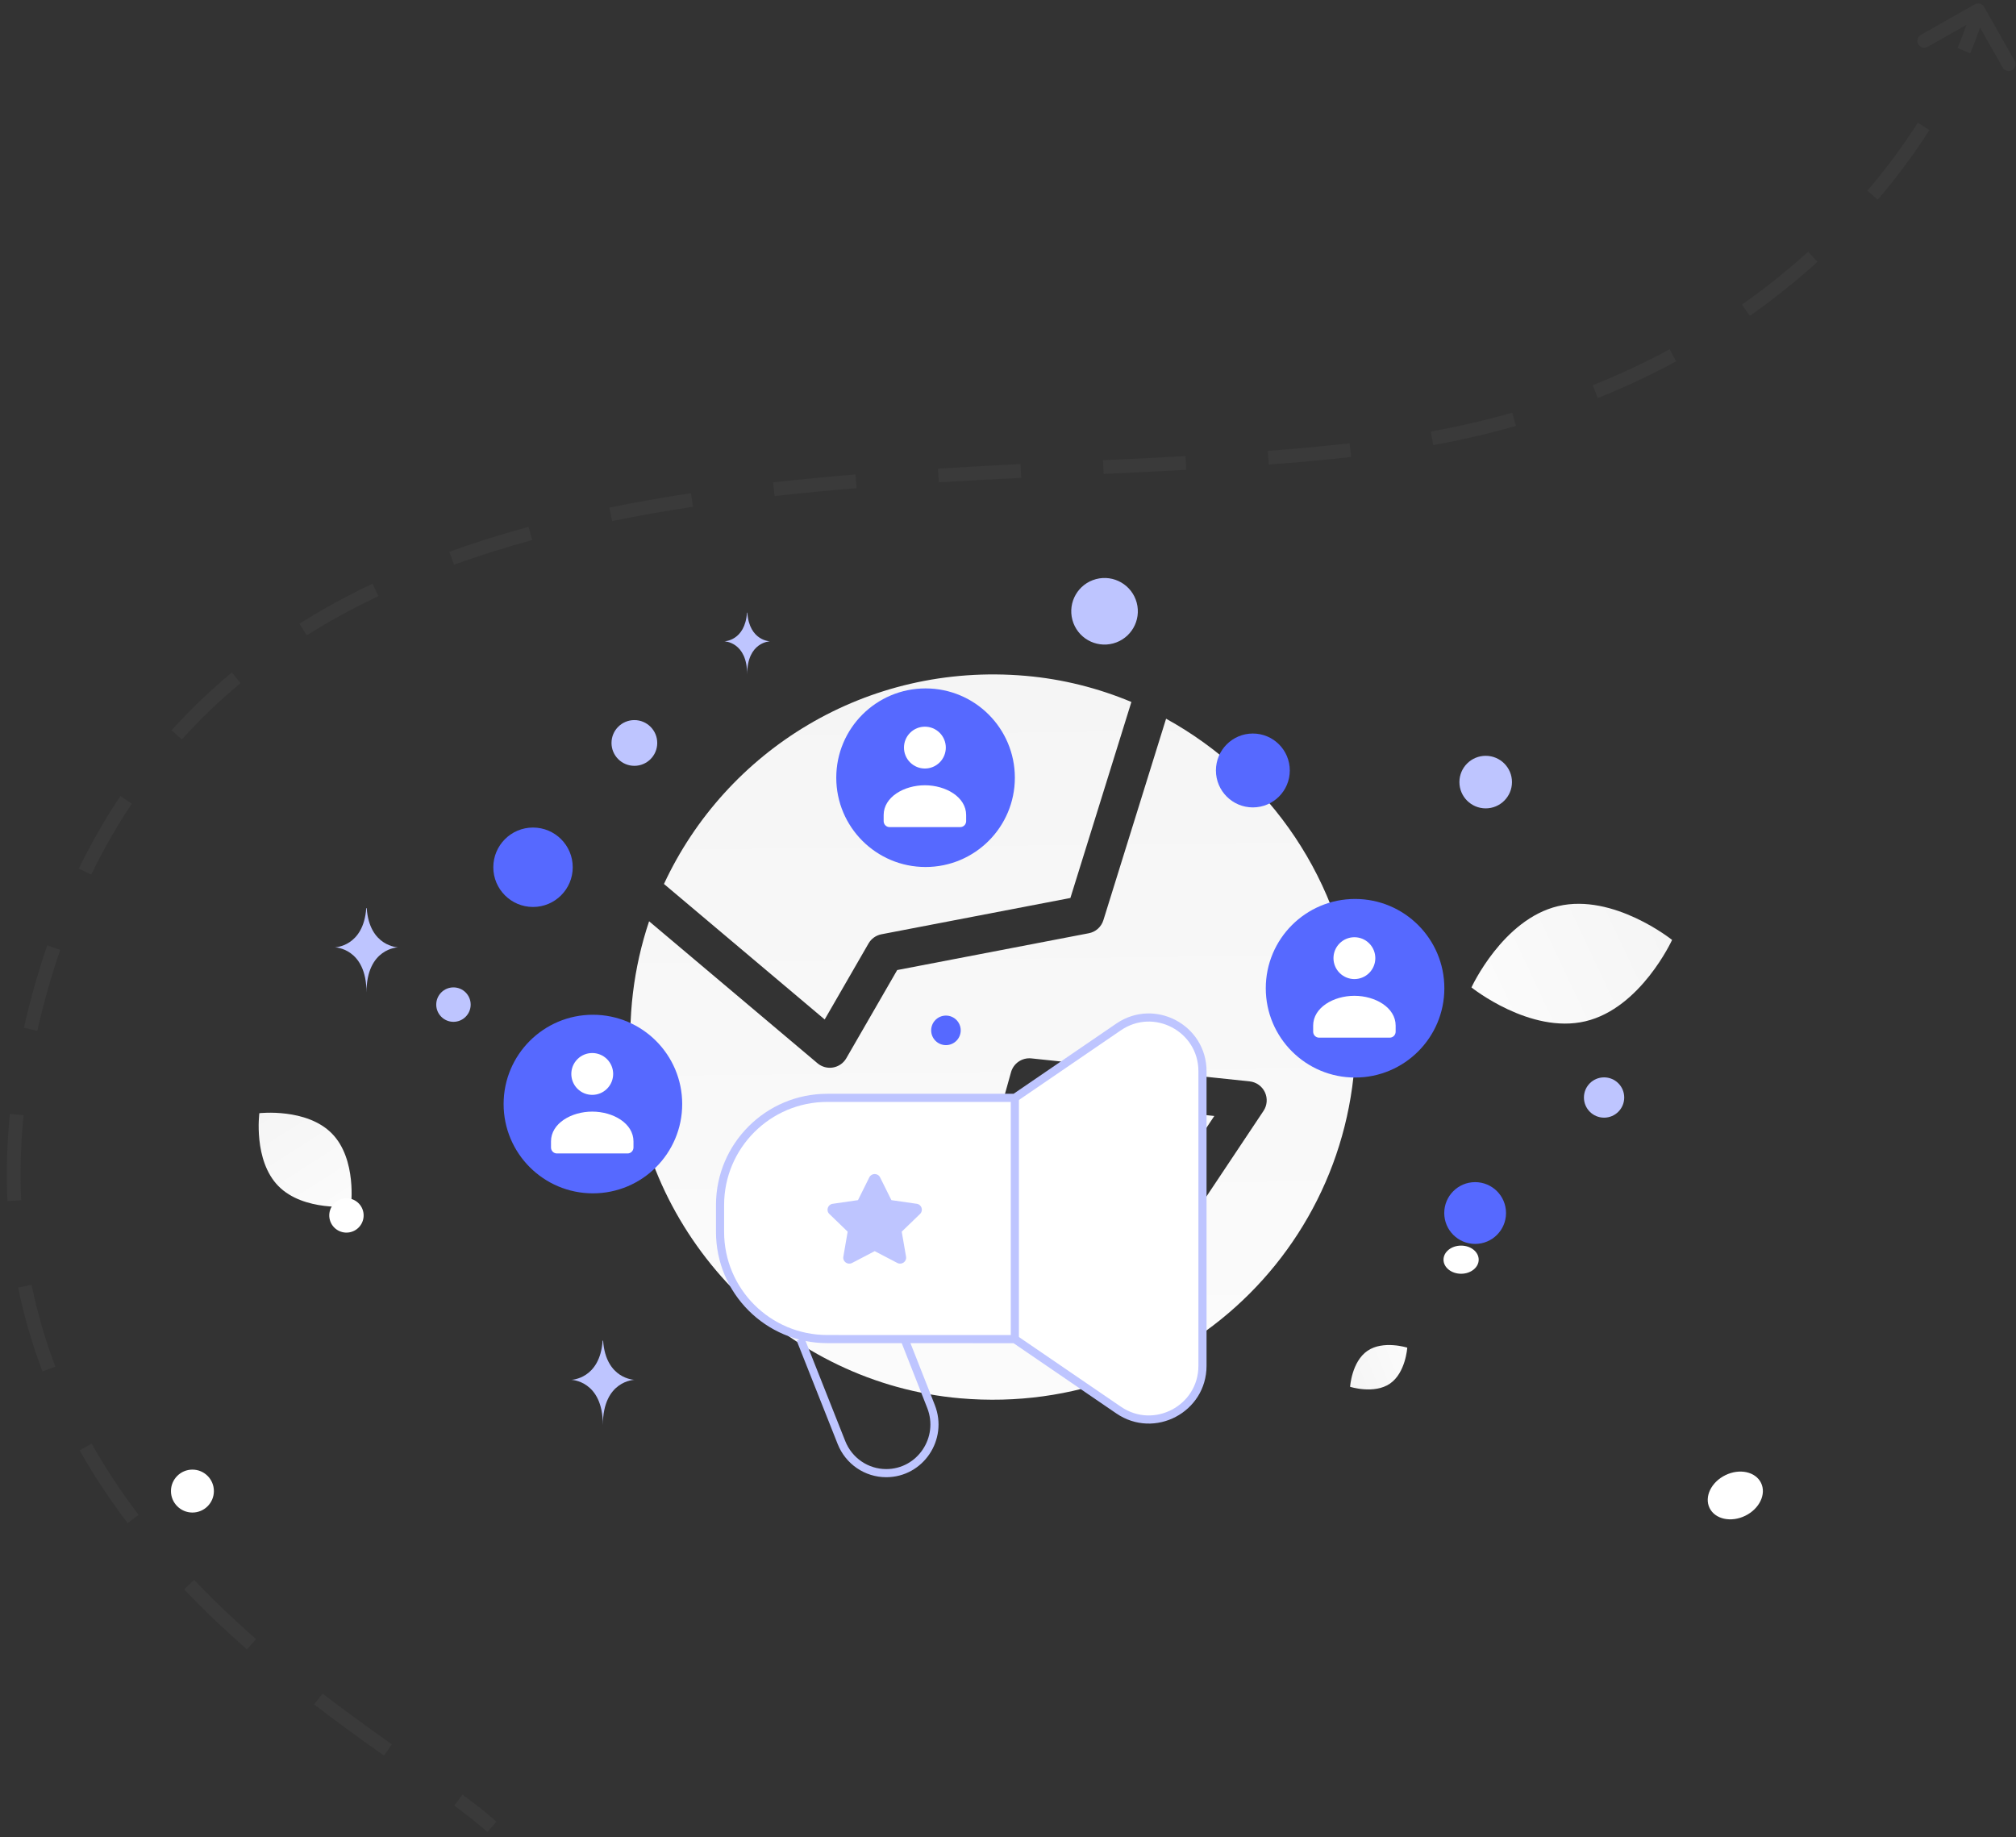 <svg width="293" height="267" viewBox="0 0 293 267" fill="none" xmlns="http://www.w3.org/2000/svg">
<rect x="0" y="0" width="293" height="267" fill="#333333" stroke="none"/>
<g clip-path="url(#clip0_406_464)">
<path fill-rule="evenodd" clip-rule="evenodd" d="M164.433 102.021C159.614 100.004 154.451 98.694 149.077 98.225C125.855 96.206 105.488 109.129 96.499 128.472L119.857 148.166L126.231 137.119C126.429 136.775 126.699 136.478 127.023 136.247C127.347 136.017 127.716 135.859 128.107 135.784L155.568 130.508L164.433 102.021V102.021ZM169.475 104.456L160.363 133.738C160.214 134.216 159.938 134.646 159.565 134.98C159.191 135.314 158.734 135.54 158.242 135.634L130.395 140.984L123 153.8C122.798 154.151 122.521 154.453 122.189 154.685C121.857 154.917 121.478 155.074 121.08 155.144C120.681 155.214 120.271 155.195 119.88 155.09C119.489 154.984 119.126 154.795 118.816 154.533L94.338 133.894C92.094 140.586 91.153 147.884 91.814 155.488C93.993 180.547 114.49 201.044 139.549 203.222C172.485 206.086 199.675 178.901 196.812 145.96C195.268 128.205 184.523 112.738 169.475 104.456ZM146.939 155.831C147.116 155.2 147.509 154.653 148.05 154.285C148.592 153.917 149.246 153.753 149.897 153.822L181.621 157.163C182.095 157.213 182.548 157.385 182.936 157.661C183.324 157.937 183.635 158.309 183.837 158.741C184.04 159.172 184.128 159.648 184.092 160.124C184.057 160.599 183.899 161.057 183.635 161.453L161.687 194.374C161.46 194.715 161.161 195.001 160.81 195.212C160.459 195.422 160.066 195.553 159.658 195.594C159.251 195.634 158.84 195.584 158.454 195.447C158.068 195.309 157.718 195.088 157.428 194.799L141.859 179.279C141.511 178.932 141.262 178.498 141.137 178.023C141.011 177.547 141.015 177.047 141.147 176.573L146.939 155.831V155.831ZM151.644 159.574L146.918 176.502L158.95 188.496L176.486 162.191L151.644 159.574Z" fill="url(#paint0_linear_406_464)"/>
<path fill-rule="evenodd" clip-rule="evenodd" d="M147.49 194.623L120.23 194.615C111.626 194.615 104.649 187.635 104.649 179.026V175.142C104.649 166.534 111.626 159.557 120.234 159.557H147.494L162.576 149.25C167.749 145.717 174.765 149.422 174.765 155.685V198.503C174.765 204.766 167.745 208.471 162.576 204.934L147.49 194.623V194.623Z" fill="white" stroke="#BEC5FF" stroke-width="1.182"/>
<path d="M116.338 194.623L122.294 209.651C123.357 212.339 125.936 214.1 128.799 214.1C133.75 214.1 137.139 209.059 135.312 204.412L131.459 194.623M147.495 159.565V194.623V159.565Z" stroke="#BEC5FF" stroke-width="1.182"/>
<path d="M230.423 148.428C222.373 150.335 213.859 143.508 213.859 143.508C213.859 143.508 218.402 133.592 226.455 131.691C234.505 129.784 243.017 136.605 243.017 136.605C243.017 136.605 238.473 146.521 230.423 148.428V148.428Z" fill="url(#paint1_linear_406_464)"/>
<path d="M202.007 201.093C204.301 199.522 204.527 195.862 204.527 195.862C204.527 195.862 201.034 194.75 198.742 196.323C196.448 197.894 196.22 201.552 196.22 201.552C196.22 201.552 199.713 202.664 202.007 201.093Z" fill="url(#paint2_linear_406_464)"/>
<path d="M40.459 172.376C44.134 176.116 51.004 175.328 51.004 175.328C51.004 175.328 51.913 168.476 48.236 164.739C44.562 160.999 37.694 161.785 37.694 161.785C37.694 161.785 36.785 168.637 40.459 172.376Z" fill="url(#paint3_linear_406_464)"/>
<path d="M214.393 171.806C211.913 171.806 209.903 173.816 209.903 176.296C209.903 178.776 211.913 180.786 214.393 180.786C216.872 180.786 218.882 178.776 218.882 176.296C218.882 173.816 216.872 171.806 214.393 171.806Z" fill="#5669FF"/>
<path d="M137.481 147.601C136.295 147.601 135.334 148.562 135.334 149.748C135.334 150.934 136.295 151.895 137.481 151.895C138.667 151.895 139.628 150.934 139.628 149.748C139.628 148.562 138.667 147.601 137.481 147.601Z" fill="#5669FF"/>
<path d="M77.468 131.815C74.28 131.815 71.696 129.231 71.696 126.043C71.696 122.856 74.28 120.272 77.468 120.272C80.656 120.272 83.24 122.856 83.24 126.043C83.24 129.231 80.656 131.815 77.468 131.815Z" fill="#5669FF"/>
<path d="M182.087 117.345C179.122 117.345 176.718 114.941 176.718 111.976C176.718 109.011 179.122 106.607 182.087 106.607C185.052 106.607 187.456 109.011 187.456 111.976C187.456 114.941 185.052 117.345 182.087 117.345Z" fill="#5669FF"/>
<path d="M233.132 162.436C231.515 162.436 230.204 161.125 230.204 159.508C230.204 157.891 231.515 156.58 233.132 156.58C234.749 156.58 236.06 157.891 236.06 159.508C236.06 161.125 234.749 162.436 233.132 162.436Z" fill="#BEC5FF"/>
<path d="M27.966 219.827C26.244 219.827 24.847 218.43 24.847 216.707C24.847 214.984 26.244 213.587 27.966 213.587C29.69 213.587 31.086 214.984 31.086 216.707C31.086 218.43 29.69 219.827 27.966 219.827Z" fill="white"/>
<path d="M65.905 148.508C64.523 148.508 63.402 147.387 63.402 146.005C63.402 144.623 64.523 143.503 65.905 143.503C67.287 143.503 68.407 144.623 68.407 146.005C68.407 147.387 67.287 148.508 65.905 148.508Z" fill="#BEC5FF"/>
<path d="M215.927 117.485C213.817 117.485 212.107 115.775 212.107 113.665C212.107 111.556 213.817 109.846 215.927 109.846C218.036 109.846 219.746 111.556 219.746 113.665C219.746 115.775 218.036 117.485 215.927 117.485Z" fill="#BEC5FF"/>
<path d="M52.765 175.998C53.122 177.331 52.331 178.701 50.998 179.058C49.666 179.415 48.296 178.624 47.938 177.291C47.581 175.958 48.372 174.588 49.705 174.231C51.038 173.874 52.408 174.665 52.765 175.998Z" fill="white"/>
<path d="M92.198 111.302C90.362 111.302 88.874 109.814 88.874 107.979C88.874 106.143 90.362 104.655 92.198 104.655C94.033 104.655 95.521 106.143 95.521 107.979C95.521 109.814 94.033 111.302 92.198 111.302Z" fill="#BEC5FF"/>
<path d="M212.353 185.122C210.941 185.122 209.796 184.206 209.796 183.076C209.796 181.947 210.941 181.031 212.353 181.031C213.765 181.031 214.909 181.947 214.909 183.076C214.909 184.206 213.765 185.122 212.353 185.122Z" fill="white"/>
<path d="M253.646 220.297C251.581 221.304 249.261 220.799 248.466 219.169C247.67 217.538 248.7 215.4 250.765 214.392C252.831 213.384 255.15 213.889 255.945 215.52C256.741 217.15 255.711 219.289 253.646 220.297Z" fill="white"/>
<path d="M165.206 87.589C165.897 90.17 164.366 92.823 161.785 93.514C159.203 94.206 156.55 92.674 155.859 90.093C155.167 87.512 156.699 84.859 159.28 84.168C161.861 83.476 164.514 85.008 165.206 87.589Z" fill="#BEC5FF"/>
<path d="M53.229 131.984H53.296C53.692 137.595 57.865 137.682 57.865 137.682C57.865 137.682 53.264 137.772 53.264 144.255C53.264 137.772 48.662 137.682 48.662 137.682C48.662 137.682 52.833 137.595 53.229 131.984V131.984ZM87.585 194.841H87.653C88.049 200.452 92.222 200.538 92.222 200.538C92.222 200.538 87.62 200.628 87.62 207.112C87.62 200.628 83.018 200.538 83.018 200.538C83.018 200.538 87.189 200.452 87.585 194.841ZM108.565 89.039H108.614C108.899 93.144 111.909 93.208 111.909 93.208C111.909 93.208 108.59 93.274 108.59 98.018C108.59 93.274 105.272 93.208 105.272 93.208C105.272 93.208 108.28 93.144 108.565 89.039Z" fill="#BEC5FF"/>
<path d="M147.496 113.029C147.496 105.861 141.686 100.051 134.518 100.051C127.351 100.051 121.541 105.861 121.541 113.029C121.541 120.196 127.351 126.006 134.518 126.006C141.686 126.006 147.496 120.196 147.496 113.029Z" fill="#5669FF"/>
<path fill-rule="evenodd" clip-rule="evenodd" d="M140.417 118.472V119.34C140.417 119.819 140.033 120.208 139.56 120.208H129.284C128.812 120.208 128.428 119.819 128.428 119.34V118.459C128.428 115.833 131.389 114.127 134.422 114.127C137.455 114.127 140.417 115.834 140.417 118.459V118.472ZM136.571 106.503C137.759 107.691 137.759 109.616 136.571 110.803C135.384 111.991 133.459 111.991 132.271 110.803C131.084 109.616 131.084 107.691 132.271 106.503C133.459 105.316 135.384 105.316 136.571 106.503Z" fill="white"/>
<path d="M209.919 143.628C209.919 136.461 204.109 130.651 196.942 130.651C189.775 130.651 183.965 136.461 183.965 143.628C183.965 150.796 189.775 156.606 196.942 156.606C204.109 156.606 209.919 150.796 209.919 143.628Z" fill="#5669FF"/>
<path fill-rule="evenodd" clip-rule="evenodd" d="M202.84 149.072V149.94C202.84 150.419 202.456 150.808 201.984 150.808H191.708C191.235 150.808 190.851 150.419 190.851 149.94V149.058C190.851 146.433 193.812 144.726 196.845 144.726C199.879 144.726 202.84 146.433 202.84 149.058V149.072ZM198.995 137.103C200.182 138.291 200.182 140.216 198.995 141.403C197.808 142.591 195.882 142.591 194.695 141.403C193.507 140.216 193.507 138.291 194.695 137.103C195.882 135.916 197.808 135.916 198.995 137.103V137.103Z" fill="white"/>
<path d="M99.149 160.458C99.149 153.291 93.339 147.48 86.171 147.48C79.004 147.48 73.194 153.291 73.194 160.458C73.194 167.625 79.004 173.435 86.171 173.435C93.339 173.435 99.149 167.625 99.149 160.458Z" fill="#5669FF"/>
<path fill-rule="evenodd" clip-rule="evenodd" d="M92.069 165.902V166.77C92.069 167.249 91.686 167.638 91.213 167.638H80.937C80.464 167.638 80.081 167.249 80.081 166.77V165.888C80.081 163.262 83.042 161.556 86.075 161.556C89.108 161.556 92.069 163.263 92.069 165.888V165.902ZM88.224 153.933C89.412 155.12 89.412 157.046 88.224 158.233C87.037 159.42 85.112 159.42 83.924 158.233C82.737 157.046 82.737 155.12 83.924 153.933C85.112 152.746 87.037 152.746 88.224 153.933Z" fill="white"/>
<path fill-rule="evenodd" clip-rule="evenodd" d="M127.126 181.837L130.416 183.552C131.057 183.886 131.805 183.346 131.683 182.638L131.055 179.003L133.717 176.431C134.236 175.929 133.949 175.057 133.234 174.953L129.554 174.423L127.909 171.113C127.589 170.468 126.662 170.468 126.343 171.113L124.697 174.423L121.018 174.955C120.303 175.057 120.016 175.932 120.535 176.433L123.197 179.005L122.569 182.64C122.447 183.348 123.195 183.888 123.836 183.554L127.126 181.837Z" fill="#BEC5FF"/>
</g>
<path opacity="0.2" d="M6 143.5L5.038 143.227L6 143.5ZM214 62.5L213.775 61.526L214 62.5ZM288.37 1.007C288.098 0.526 287.487 0.358 287.007 0.63L279.177 5.067C278.696 5.339 278.527 5.95 278.8 6.43C279.072 6.911 279.682 7.079 280.163 6.807L287.123 2.863L291.067 9.823C291.339 10.304 291.95 10.473 292.43 10.2C292.911 9.928 293.079 9.318 292.807 8.837L288.37 1.007ZM72.163 264.752C70.781 263.526 69.105 262.217 67.209 260.815L66.02 262.423C67.897 263.811 69.519 265.08 70.837 266.248L72.163 264.752ZM56.959 253.524C53.777 251.27 50.371 248.815 46.873 246.13L45.655 247.717C49.183 250.424 52.612 252.896 55.803 255.156L56.959 253.524ZM37.212 238.226C34.16 235.545 31.132 232.679 28.212 229.611L26.763 230.99C29.73 234.107 32.802 237.014 35.892 239.728L37.212 238.226ZM20.147 220.163C17.679 216.908 15.377 213.461 13.313 209.811L11.572 210.795C13.685 214.531 16.036 218.051 18.554 221.372L20.147 220.163ZM8.044 198.615C6.613 194.844 5.443 190.885 4.592 186.726L2.632 187.127C3.506 191.395 4.706 195.457 6.174 199.324L8.044 198.615ZM3.079 174.454C2.901 170.493 3.004 166.37 3.426 162.076L1.435 161.88C1.004 166.267 0.899 170.486 1.081 174.544L3.079 174.454ZM5.423 149.816C5.87 147.835 6.382 145.82 6.962 143.773L5.038 143.227C4.448 145.309 3.927 147.359 3.472 149.376L5.423 149.816ZM6.962 143.773C7.518 141.811 8.116 139.904 8.754 138.049L6.862 137.399C6.212 139.289 5.604 141.231 5.038 143.227L6.962 143.773ZM13.259 127.106C15.045 123.433 17.017 120.005 19.158 116.804L17.496 115.692C15.303 118.97 13.286 122.478 11.46 126.231L13.259 127.106ZM26.423 107.472C29.1 104.505 31.956 101.78 34.971 99.276L33.694 97.737C30.607 100.301 27.681 103.092 24.938 106.132L26.423 107.472ZM44.58 92.336C47.918 90.242 51.397 88.349 54.999 86.635L54.14 84.829C50.473 86.573 46.925 88.504 43.517 90.642L44.58 92.336ZM65.982 82.072C69.681 80.736 73.475 79.55 77.346 78.493L76.819 76.563C72.902 77.633 69.057 78.835 65.302 80.191L65.982 82.072ZM88.961 75.735C92.833 74.941 96.759 74.252 100.721 73.649L100.42 71.671C96.428 72.279 92.469 72.975 88.56 73.776L88.961 75.735ZM112.583 72.094C116.542 71.651 120.519 71.275 124.498 70.949L124.335 68.955C120.339 69.283 116.342 69.66 112.361 70.106L112.583 72.094ZM136.444 70.103C140.458 69.857 144.456 69.645 148.423 69.449L148.324 67.451C144.353 67.647 140.346 67.86 136.322 68.106L136.444 70.103ZM160.399 68.883C164.461 68.693 168.469 68.501 172.403 68.286L172.294 66.289C168.368 66.503 164.367 66.695 160.306 66.885L160.399 68.883ZM184.404 67.523C188.514 67.213 192.514 66.852 196.376 66.412L196.15 64.424C192.319 64.861 188.345 65.221 184.254 65.528L184.404 67.523ZM208.302 64.689C210.331 64.321 212.308 63.918 214.225 63.474L213.775 61.526C211.891 61.962 209.947 62.358 207.946 62.721L208.302 64.689ZM214.225 63.474C216.309 62.992 218.341 62.468 220.324 61.905L219.778 59.981C217.827 60.535 215.826 61.051 213.775 61.526L214.225 63.474ZM232.218 57.85C236.26 56.228 240.054 54.439 243.611 52.522L242.662 50.762C239.171 52.643 235.445 54.4 231.473 55.994L232.218 57.85ZM254.314 45.912C257.898 43.391 261.169 40.751 264.145 38.052L262.801 36.571C259.885 39.215 256.678 41.804 253.163 44.276L254.314 45.912ZM272.915 29.019C275.835 25.593 278.326 22.183 280.418 18.906L278.732 17.83C276.688 21.03 274.253 24.367 271.393 27.721L272.915 29.019ZM286.348 7.75C287.268 5.571 287.969 3.557 288.464 1.767L286.536 1.233C286.067 2.931 285.396 4.862 284.505 6.972L286.348 7.75Z" fill="#555555"/>
<defs>
<linearGradient id="paint0_linear_406_464" x1="146.561" y1="262.529" x2="143.31" y2="-16.652" gradientUnits="userSpaceOnUse">
<stop stop-color="white"/>
<stop offset="1" stop-color="#EEEEEE"/>
</linearGradient>
<linearGradient id="paint1_linear_406_464" x1="200.108" y1="153.17" x2="270.58" y2="119.877" gradientUnits="userSpaceOnUse">
<stop stop-color="white"/>
<stop offset="1" stop-color="#EEEEEE"/>
</linearGradient>
<linearGradient id="paint2_linear_406_464" x1="210.038" y1="194.626" x2="185.83" y2="204.626" gradientUnits="userSpaceOnUse">
<stop stop-color="white"/>
<stop offset="1" stop-color="#EEEEEE"/>
</linearGradient>
<linearGradient id="paint3_linear_406_464" x1="55.119" y1="185.15" x2="28.556" y2="143.511" gradientUnits="userSpaceOnUse">
<stop stop-color="white"/>
<stop offset="1" stop-color="#EEEEEE"/>
</linearGradient>
<clipPath id="clip0_406_464">
<rect width="266" height="177.333" fill="white" transform="translate(8 64)"/>
</clipPath>
</defs>
</svg>
